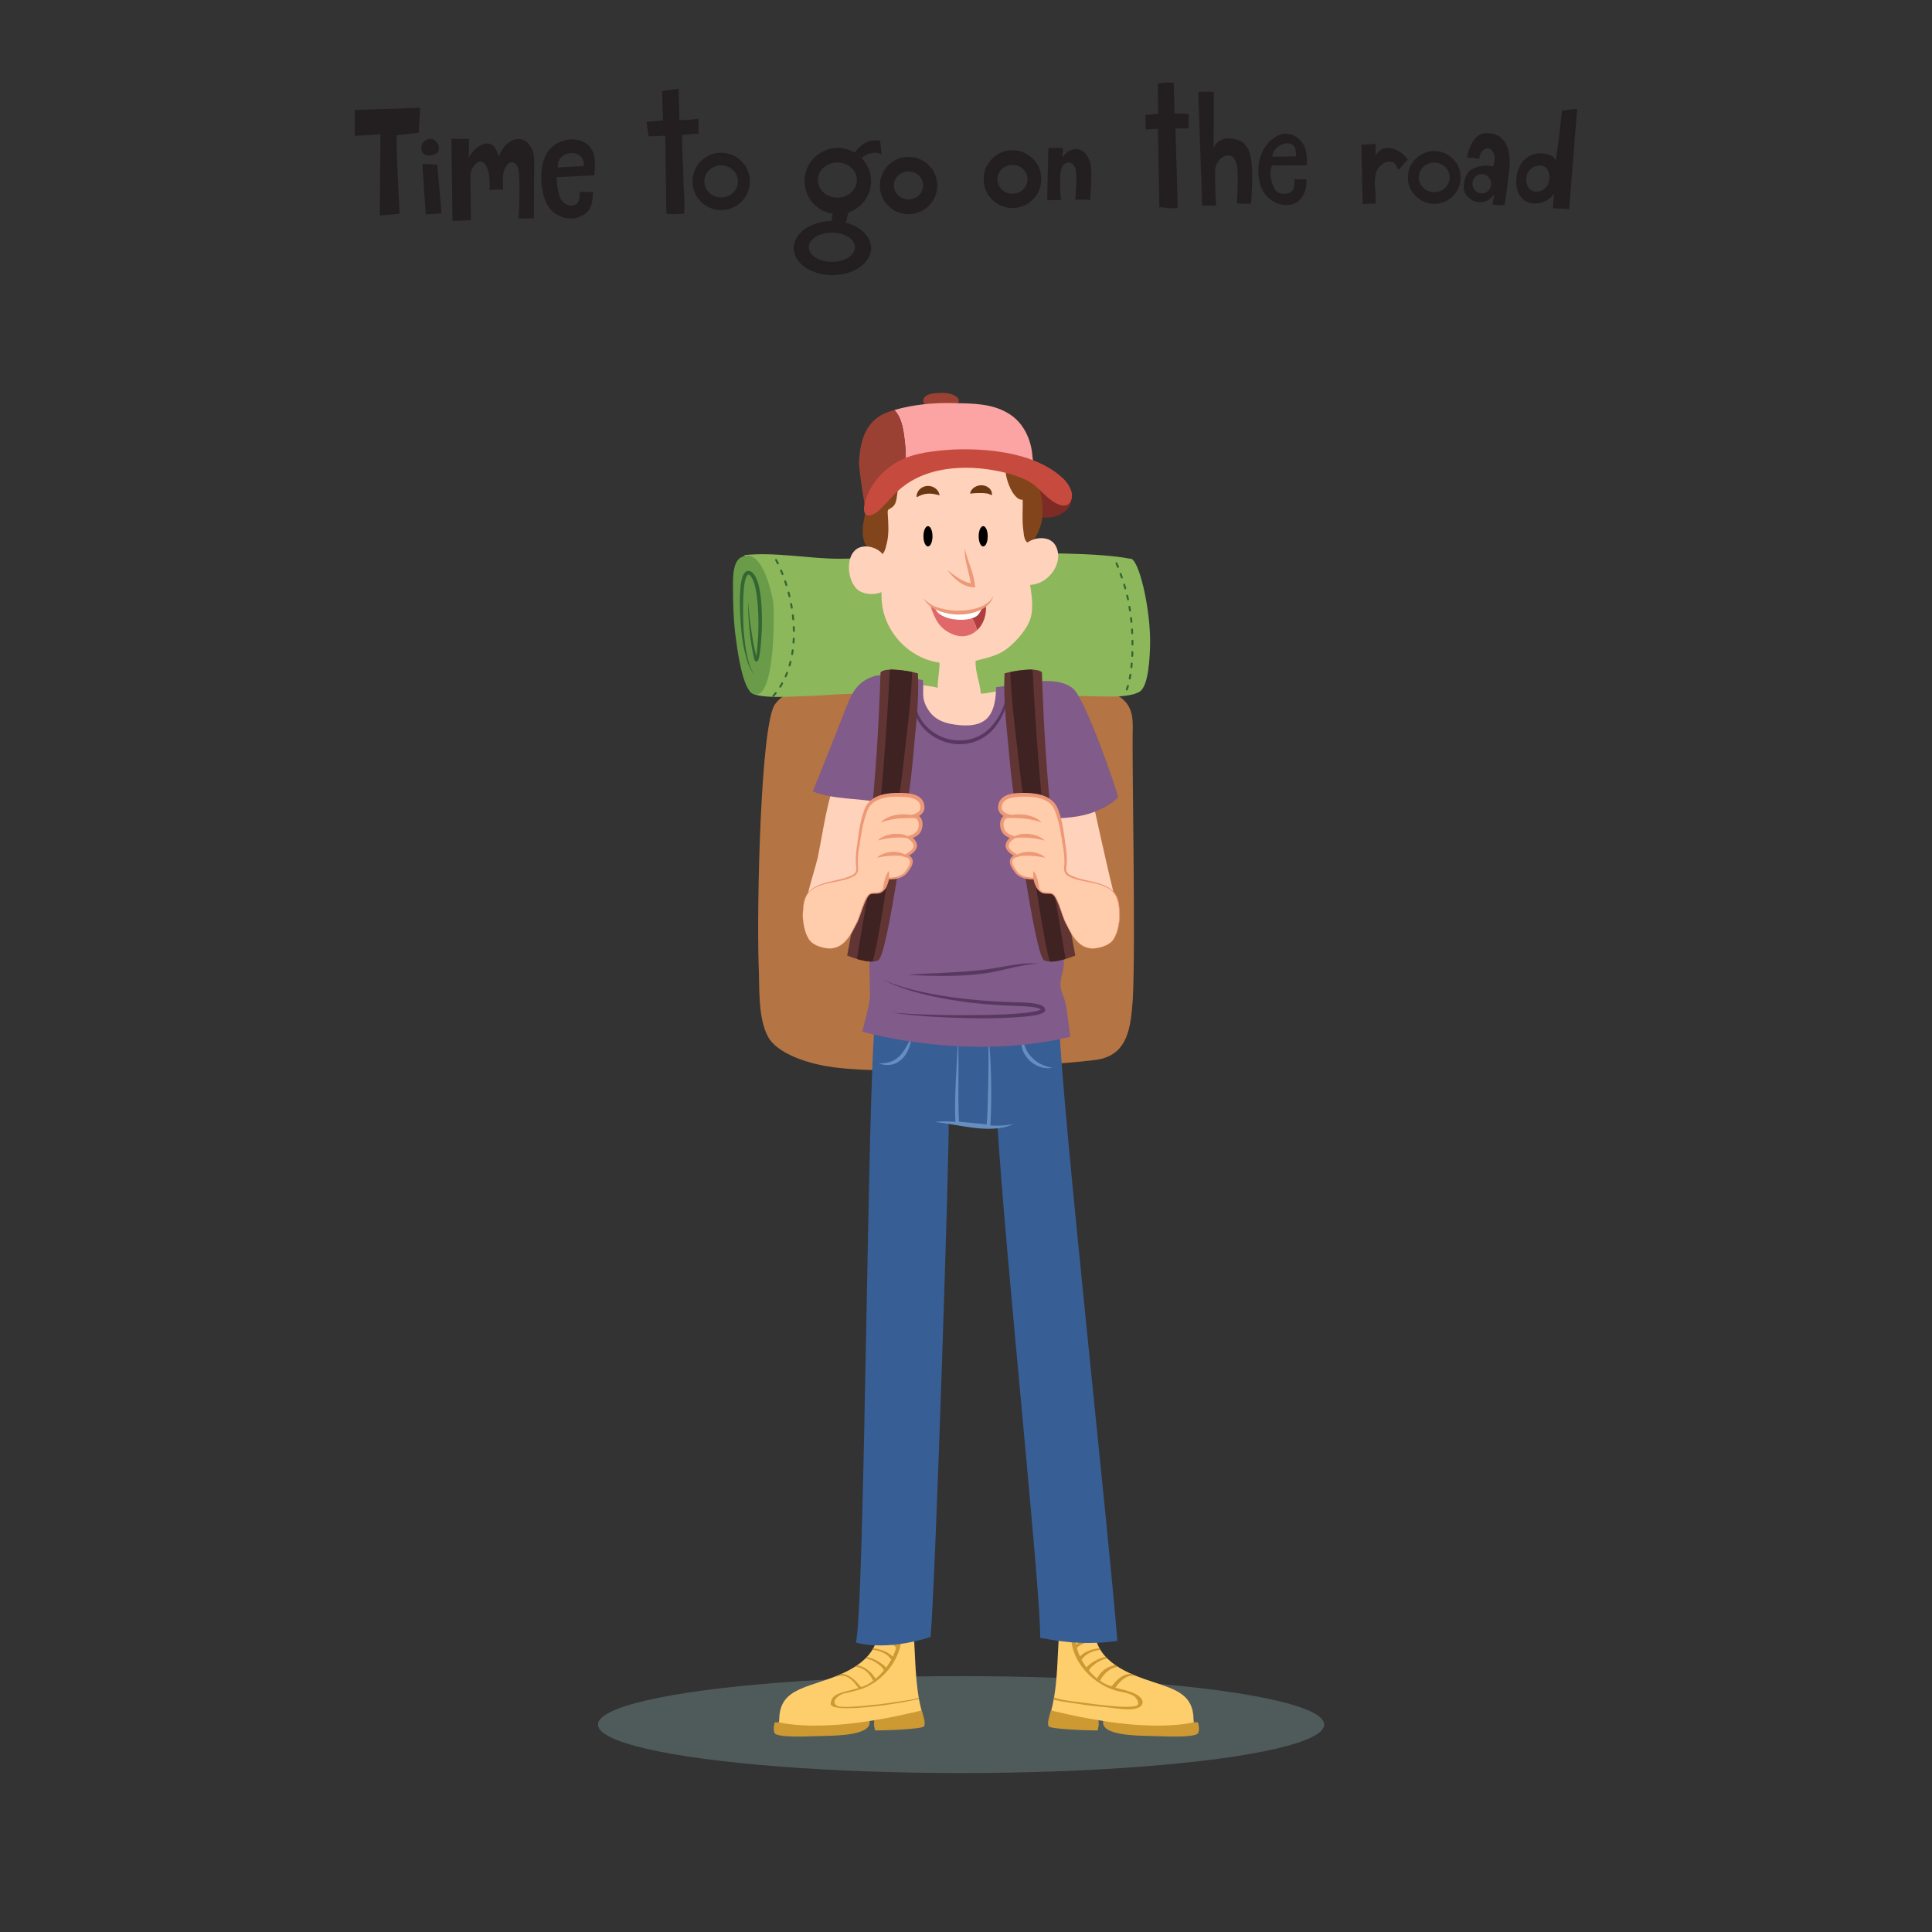 <?xml version="1.0" encoding="UTF-8"?>
<svg xmlns="http://www.w3.org/2000/svg" xmlns:xlink="http://www.w3.org/1999/xlink" viewBox="0 0 500 500">
  <rect x="0" y="0" width="500" height="500" fill="#333333" stroke="none"/>
  <defs>
    <style>
      .cls-1 {
        fill: #7f2b25;
      }

      .cls-1, .cls-2, .cls-3, .cls-4, .cls-5, .cls-6, .cls-7, .cls-8, .cls-9, .cls-10, .cls-11, .cls-12, .cls-13, .cls-14, .cls-15, .cls-16, .cls-17, .cls-18, .cls-19, .cls-20, .cls-21, .cls-22, .cls-23, .cls-24, .cls-25, .cls-26, .cls-27, .cls-28 {
        stroke-width: 0px;
      }

      .cls-2 {
        fill: #815b89;
      }

      .cls-3 {
        fill: #ffcdab;
      }

      .cls-4 {
        fill: #658ec1;
      }

      .cls-5 {
        fill: #6d8584;
        opacity: .5;
      }

      .cls-6 {
        fill: #6b3612;
      }

      .cls-7 {
        fill: #3f2222;
      }

      .cls-8 {
        fill: #8cb75a;
      }

      .cls-9 {
        fill: #385e96;
      }

      .cls-10 {
        fill: #ffce6c;
      }

      .cls-11 {
        fill: #e06868;
      }

      .cls-29 {
        clip-path: url(#clippath-2);
      }

      .cls-13 {
        fill: #9b4134;
      }

      .cls-14 {
        fill: #ed9877;
      }

      .cls-15 {
        fill: #b57443;
      }

      .cls-16 {
        fill: none;
      }

      .cls-30 {
        clip-path: url(#clippath-1);
      }

      .cls-31 {
        clip-path: url(#clippath-4);
      }

      .cls-17 {
        fill: #fff;
      }

      .cls-18 {
        fill: #c93;
      }

      .cls-19 {
        fill: #ffd2bb;
      }

      .cls-20 {
        fill: #231f20;
      }

      .cls-21 {
        fill: #363;
      }

      .cls-32 {
        clip-path: url(#clippath);
      }

      .cls-33 {
        clip-path: url(#clippath-3);
      }

      .cls-22 {
        fill: #699b49;
      }

      .cls-23 {
        fill: #fca4a4;
      }

      .cls-34 {
        clip-path: url(#clippath-5);
      }

      .cls-24 {
        fill: #c64b3e;
      }

      .cls-25 {
        fill: #583860;
      }

      .cls-26 {
        fill: #82441a;
      }

      .cls-27 {
        fill: #603534;
      }

      .cls-28 {
        fill: #af3f3f;
      }
    </style>
    <clipPath id="clippath">
      <path class="cls-16" d="M201.66,445.17c0-6.5,4.33-7.83,10.33-9.83,6.67-2.17,14.5-5.17,15.33-13,2.67,0,6.5-.33,9-1.33.67,7.17.33,14.67,2.17,21.67-6.17,1.5-13,2.83-19.5,3.5-5.17.5-12.42.71-17.42-.46l.09-.54Z"/>
    </clipPath>
    <clipPath id="clippath-1">
      <path class="cls-16" d="M308.89,445.17c0-6.5-4.33-7.83-10.33-9.83-6.67-2.17-14.5-5.17-15.33-13-2.67,0-6.5-.33-9-1.33-.67,7.17-.33,14.67-2.17,21.67,6.17,1.5,13,2.83,19.5,3.5,5.17.5,12.42.71,17.42-.46l-.09-.54Z"/>
    </clipPath>
    <clipPath id="clippath-2">
      <path class="cls-16" d="M223.16,267c.5-2.33,2.05-7.28,2-9.67-.12-6.03-.33-8.17.17-13,.67-7.83.83-15.67,1.33-23.33.17-4.5.67-9,1.17-13.33-5.83-1.17-11.83-.67-17.5-2.83,0,0,6-14.83,8.67-21.83,1.5-3.83,3-6.67,7.17-8,3-1,11.67.83,12.67,1,.33,3.17-.5,4.5,1.17,7.33,1.83,3.17,4.83,4,8.33,4.33,7.5.67,9.3-3.17,9.46-9.84,5.5-.5,15.2-3.5,19.87.34,3.17,2.5,11.51,26.53,11.68,28.19,0,0-1.68,1.81-4.35,2.97-4,2-8,2.33-12.5,2.5-.33,8.33.17,16.5.67,24.67.17,4,1.17,7.5,2,11.33.5,2.17-.33,3.83-.67,6-.33,2.17.67,3.5,1.17,5.5.67,2.83.83,6,1.33,9-27.15,6.5-53.83-1.33-53.83-1.33Z"/>
    </clipPath>
    <clipPath id="clippath-3">
      <path class="cls-16" d="M219.24,247.29s2.44-13.13,3.56-18.24c4.19-19.16,5.08-55.04,5.08-55.04,1.32-1.51,8-.23,9.67.26.39,7.5-.72,15.17-1.33,22.51-.61,7.67-6.44,50.73-8.94,51.75-2.32,1.18-8.04-1.24-8.04-1.24Z"/>
    </clipPath>
    <clipPath id="clippath-4">
      <path class="cls-16" d="M278.29,247.29s-2.44-13.13-3.56-18.24c-4.19-19.16-5.08-55.04-5.08-55.04-1.32-1.51-8-.23-9.67.26-.39,7.5.72,15.17,1.33,22.51.61,7.67,6.44,50.73,8.94,51.75,2.32,1.18,8.04-1.24,8.04-1.24Z"/>
    </clipPath>
    <clipPath id="clippath-5">
      <path class="cls-16" d="M192.7,143.89c8-.83,16.46.94,24.62.94,10.67,0,58.83-3.17,75.17,0,2.21-.46,5.42,13.17,5.17,22.33-.08,2.69-.33,10.33-2.67,11.83-3,1.83-10.5,1.17-14,1.17-18.83,0-38,.67-56.83-.5-5.17-.33-10.33.33-15.5.5-2.5,0-13.6.98-14.6-1.35l-1.36-34.92Z"/>
    </clipPath>
  </defs>
  <g id="BACKGROUND">
    <ellipse class="cls-5" cx="248.73" cy="446.32" rx="93.97" ry="12.54"/>
  </g>
  <g id="OBJECTS">
    <g>
      <g>
        <path class="cls-20" d="M98.47,34.72l-6.64.44v-6.71l16.84-.56c.09,2.15-.28,4.3-.28,6.46l-5.71.66c-.19,3.84.75,20.3.75,20.3l-5.15.47.19-21.05Z"/>
        <polygon class="cls-20" points="109.32 42.4 113.16 42.58 114.28 55.21 110.17 55.49 109.32 42.4"/>
        <path class="cls-20" d="M109.23,37.25c-.56,1.68.19,3.27,2.25,2.99,4.49-.56.84-6.64-1.96-3.37l-.28.37Z"/>
        <path class="cls-20" d="M117.09,57.18l4.77-.19-.09-11.69c.1-2.3,2.71-5.33,4.21-2.06.84,1.68.75,4.02.75,5.89,1.12.09,2.34-.19,3.46,0,0-1.78-.28-3.84.47-5.52,1.4-2.9,3.46-1.5,3.65,1.03.28,4.12.09,7.79-.1,11.91l3.94-.02h0c0-4.3.09-8.61.09-12.91,0-2.15.19-4.21-1.12-5.99-1.5-2.15-3.93-2.06-5.8-.47-1.22.94-1.59,2.15-2.34,3.37-1.12-5.61-5.71-3.37-7.67.28l.09-4.86h-4.58l.28,21.24Z"/>
        <path class="cls-20" d="M153.76,45.39c.37-2.71.56-6.27-1.87-8.14-3.74-2.62-9.08-.65-10.76,3.18-1.59,3.46-1.31,8.7.28,12.16,1.78,3.74,6.92,5.33,10.29,2.53,1.59-1.31,1.68-3.46,1.78-5.43-1.22-.09-2.25,0-3.46,0,0,1.22.09,2.62-1.12,3.27-1.22.56-2.62,0-3.37-.84-1.31-1.5-1.5-6.27-1.5-6.27l9.73-.47ZM151.05,42.96l-6.64.37c-.56-4.68,7.2-5.15,6.64-.37Z"/>
      </g>
      <g>
        <path class="cls-20" d="M172.18,35.13l-4.39.15c0-1.22-.37-2.43-.47-3.74l4.28-.37-.26-7.58,4.3-.65.19,8.14c1.5,0,3.37-.09,4.86-.37.19,1.31.09,2.62.09,3.93h0c-1.31-.09-2.81.28-4.21.28-.19,3.65.28,7.2.28,10.85,0,3.09.47,6.46.19,9.54-1.5,0-3.27.28-4.58,0l-.29-20.17Z"/>
        <path class="cls-20" d="M186.64,39.53c-4.1,0-7.43,3.32-7.43,7.42s3.32,7.42,7.43,7.42,7.43-3.32,7.43-7.42-3.32-7.42-7.43-7.42ZM186.63,51.1c-2.4,0-4.35-1.86-4.35-4.16s1.95-4.16,4.35-4.16,4.35,1.86,4.35,4.16-1.95,4.16-4.35,4.16Z"/>
      </g>
      <g>
        <path class="cls-20" d="M235.14,40.59c-4.1,0-7.43,3.32-7.43,7.42s3.32,7.42,7.43,7.42,7.43-3.32,7.43-7.42-3.33-7.42-7.43-7.42ZM235.13,51.61c-2.09,0-3.79-1.62-3.79-3.62s1.69-3.62,3.79-3.62,3.78,1.62,3.78,3.62-1.7,3.62-3.78,3.62Z"/>
        <path class="cls-20" d="M228.14,39.96c-.09-1.22-.28-2.43-.37-3.55-1.78-.28-3.18,0-4.58,1.03-.48.3-1.44,1.31-2,2.03-1.28-.75-2.77-1.19-4.36-1.19-4.75,0-8.61,3.84-8.61,8.58,0,4.28,3.15,7.82,7.27,8.46-.14.6-.21,1.24-.23,1.87-5.45.06-9.85,3.17-9.85,7.01s4.48,7.02,10.01,7.02,10.01-3.14,10.01-7.02c0-3.01-2.72-5.58-6.52-6.57.23-.79.43-1.84.64-2.64,3.41-1.14,5.88-4.34,5.88-8.13,0-2.29-.91-4.37-2.38-5.91,1.17-1.34,3.6-1.88,5.1-.98ZM221.27,63.99c0,2.09-2.68,3.78-5.98,3.78s-5.98-1.69-5.98-3.78,2.68-3.78,5.98-3.78,5.98,1.69,5.98,3.78ZM216.71,51.14c-2.79,0-5.05-2.03-5.05-4.54s2.26-4.54,5.05-4.54,5.05,2.03,5.05,4.54-2.26,4.54-5.05,4.54Z"/>
      </g>
      <g>
        <path class="cls-20" d="M262.03,38.88c-4.1,0-7.43,3.32-7.43,7.42s3.32,7.42,7.43,7.42,7.43-3.32,7.43-7.42-3.33-7.42-7.43-7.42ZM262.02,50.45c-2.4,0-4.35-1.86-4.35-4.16s1.95-4.16,4.35-4.16,4.35,1.86,4.35,4.16-1.95,4.16-4.35,4.16Z"/>
        <path class="cls-20" d="M262.03,38.99c-4.1,0-7.43,3.32-7.43,7.42s3.32,7.42,7.43,7.42,7.43-3.32,7.43-7.42-3.33-7.42-7.43-7.42ZM262.02,50.13c-2.15,0-3.9-1.67-3.9-3.73s1.74-3.73,3.9-3.73,3.9,1.67,3.9,3.73-1.75,3.73-3.9,3.73Z"/>
        <path class="cls-20" d="M271.02,51.75c1.18.12,2.42.06,3.59,0-.19-1.55-.31-3.1-.25-4.65,0-1.18-.06-3.47.87-4.4,1.24-1.36,2.85-.37,3.16,1.11.31,1.67.12,3.59.06,5.27-.06.87-.06,1.73-.19,2.6,1.24.06,2.66-.19,3.84.12h0c.19-2.73.5-5.64.25-8.42-.25-2.85-2.35-6.01-5.64-4.34-.68.37-1.36.99-1.67,1.67-.19-.74.12-1.55.06-2.35-1.18-.19-2.79-.06-3.78-.06l-.31,13.44Z"/>
      </g>
      <g>
        <path class="cls-20" d="M299.67,33.35c-.99,0-2.17.06-3.16.19l-.06-3.78,3.28-.31s-.12-5.27-.06-7.81c1.18-.19,2.91-.43,4.09-.12.06,2.6.19,7.81.19,7.81,1.18.06,2.48,0,3.72.19l-.06,3.72h-3.42s.57,17.16.57,20.57c-1.42.31-3.28-.19-4.77-.19-.12-.12,0-.12.06-.25l-.37-20.01Z"/>
        <path class="cls-20" d="M311.13,53.18l3.59.06s-.4-6.22-.19-9.48c.09-1.45,1.3-3.16,2.85-3.47,1.98-.5,2.66,1.67,2.85,3.22.31,3.04-.12,9.17-.12,9.17l3.65.06h0s.48-5.95.29-8.8c-.19-2.54-.42-6.2-3.08-7.44-2.85-1.3-5.76-.78-6.88,1.76l.06-14.45c-1.3-.12-2.66,0-4.03-.06l.99,29.43Z"/>
        <path class="cls-20" d="M335.04,46.42c-.06,1.3.06,2.73-1.24,3.47-.93.5-2.57.35-3.34-.31-1.24-1.05-2.25-4.8-1.24-6.75l8.95-.06s.42-3.65-1.07-5.75c-1.12-1.67-3.07-2.71-5.17-2.34-1.67.31-3.29,1.68-4.24,2.96-1.95,2.62-2.56,6.31-1.57,9.96.87,3.41,4.09,5.82,7.62,5.39,3.16-.37,4.58-3.59,4.34-6.57,0,0-2.04-.06-3.03,0ZM332.13,37.25c1.05-.31,2.17-.25,2.91.74.37.5.37,2.48.37,2.48l-6.12.06c-.06-1.42,1.42-2.85,2.84-3.28Z"/>
      </g>
      <g>
        <path class="cls-20" d="M371.19,39.09c-3.77,0-6.83,3.06-6.83,6.83s3.06,6.83,6.83,6.83,6.83-3.06,6.83-6.83-3.06-6.83-6.83-6.83ZM371.18,49.73c-2.21,0-4-1.71-4-3.83s1.79-3.83,4-3.83,4,1.71,4,3.83-1.79,3.83-4,3.83Z"/>
        <path class="cls-20" d="M352.66,52.87c1.03-.19,2.34-.19,3.37-.19.19-2.53-.65-5.52.09-7.95.84-2.81,4.77-4.49,5.71-.75.94-.75,1.59-1.87,2.53-2.62-1.59-2.53-6.27-4.86-8.33-1.12v-2.99c-1.12,0-2.9.19-3.74.19l.37,15.44Z"/>
        <path class="cls-20" d="M384.57,34.44c-3.18.09-4.49,4.02-4.87,6.27l.09.09c1.03,0,2.15.09,3.09.37-.19-1.78,1.96-3.93,3.37-2.06.94,1.22.47,2.58.19,3.98-1.68-.47-3.77-.25-5.46.69-1.59.84-2.18,3.04-2.18,4.72,0,1.78,1.64,3.5,3.62,3.8,2.81.44,4.3-2.06,4.3-2.06-.19.94-.28,1.87-.47,2.71.75,0,2.53.37,3.18,0,0,0,1.18-8.43,1.27-10.59.09-4.02-1.18-7.94-6.14-7.94ZM383.49,50.04c-1.33,0-2.42-1.11-2.42-2.49s1.08-2.49,2.42-2.49,2.42,1.11,2.42,2.49-1.08,2.49-2.42,2.49Z"/>
        <path class="cls-20" d="M404.24,28.61c-.44,4.37-.94,8.67-1.62,12.97-.62-1.68-2.99-2-4.62-1.87-2.37.25-4.05,1.68-4.93,3.81-1.37,3.49-.81,8.61,3.55,9.11,2.31.25,4.24-.75,5.61-2.49-.12,1.18-.37,2.56-.31,3.74,1.37.19,2.81.06,4.18.25l2.06-25.95c-1.31.06-2.62.31-3.93.44ZM400.56,47.76c-.62,1.31-2.12,2.12-3.56,1.75-1.62-.44-2.12-1.93-2-3.49.09-.89.63-1.96,1.35-2.49.69-.51,1.77-.78,2.7-.61,2.16.41,2.27,3.23,1.5,4.85Z"/>
      </g>
    </g>
    <g>
      <path class="cls-18" d="M226.24,445.17c-.08,1.33-.08,1.42.25,2.67,2.83,0,12.17-.33,12.67-1.08.5-.92-.42-3.25-.58-4.08-1.25-.08-3.83,1.17-4.75.67l-7.58,1.83Z"/>
      <path class="cls-18" d="M224.99,445.25c1,3.83-8.33,3.93-11.83,4.01-3.67.08-10.33.49-12.33-.43-1.08-.5-.33-3.08-.33-3.08l24.5-.5Z"/>
      <path class="cls-10" d="M201.66,445.17c0-6.5,4.33-7.83,10.33-9.83,6.67-2.17,14.5-5.17,15.33-13,2.67,0,6.5-.33,9-1.33.67,7.17.33,14.67,2.17,21.67-6.17,1.5-13,2.83-19.5,3.5-5.17.5-12.42.71-17.42-.46l.09-.54Z"/>
      <g class="cls-32">
        <g>
          <path class="cls-18" d="M238.77,438.96c-2.06,1-4.91,1.16-7.16,1.54-2.7.46-5.47.74-8.2.99-2.04.19-4.16.34-6.2.21-1.16-.34-1.52-.98-1.07-1.92.8-.94,1.8-1.49,2.99-1.66,1.09-.26,2.18-.53,3.25-.84,6.54-1.9,12.06-9.24,10.77-16.17-.05-.29-1.04-.12-.99.16,1.02,5.46-2.3,10.89-6.59,14-2.49,1.8-5.5,1.96-8.3,2.96-1.36.49-2.14,1.18-2.29,2.63-.32,3.13,22.09-.54,24.34-1.63.58-.28-.27-.4-.55-.26h0Z"/>
          <path class="cls-18" d="M216.68,433.89c2.34-.91,4.2,1.11,5.39,2.88.11.16,1.01.44.91.16-.05-.09-.07-.19-.06-.3-.01-.27-.96-.53-.95-.22,0,.1.01.2.06.3.3.05.61.1.91.16-1.51-2.23-4.15-4.56-7.02-3.45-.36.14.5.57.75.47h0Z"/>
          <path class="cls-18" d="M220.09,431.07c1.35.23,2.54.38,3.72,1.19.93.64,1.59,1.59,2.11,2.58.11.21,1.04.45.96.13-.01-.11-.05-.21-.12-.3-.15-.27-1.07-.34-.96-.13.07.09.11.19.12.3.32.04.64.09.96.13-.64-1.23-1.47-2.23-2.62-3.02-1.36-.93-2.76-1.05-4.33-1.33-.67-.12-.25.37.16.44h0Z"/>
          <path class="cls-18" d="M223.04,429.09c1.68,0,3.2.78,4.49,1.78.38.29.97.81,1.12,1.28.28-.03.57-.07.85-.1-.02-.01-.04-.02-.06-.03-.22-.13-1.19-.06-.73.2.02.01.04.02.06.03.12.07.96.22.85-.1-.31-.93-1.61-1.71-2.36-2.18-1.31-.83-2.9-1.28-4.45-1.28-.68,0-.21.41.22.41h0Z"/>
          <path class="cls-18" d="M224.6,426.88c2.17.03,4.56.59,5.91,2.43.18.25,1.11.18.97-.02-1.6-2.19-4.54-2.79-7.11-2.82-.68,0-.19.4.23.41h0Z"/>
          <path class="cls-18" d="M224.96,424.64c1.91-.21,5.52.1,6.96,1.71.18.2,1.12.31.89.04-1.82-2.05-5.92-2.51-8.45-2.23-.52.06.35.5.6.47h0Z"/>
        </g>
      </g>
      <path class="cls-18" d="M284.3,445.17c.08,1.33.08,1.42-.25,2.67-2.83,0-12.17-.33-12.67-1.08-.5-.92.42-3.25.58-4.08,1.25-.08,3.83,1.17,4.75.67l7.58,1.83Z"/>
      <path class="cls-18" d="M285.55,445.25c-1,3.83,8.33,3.93,11.83,4.01,3.67.08,10.33.49,12.33-.43,1.08-.5.33-3.08.33-3.08l-24.5-.5Z"/>
      <path class="cls-10" d="M308.89,445.17c0-6.5-4.33-7.83-10.33-9.83-6.67-2.17-14.5-5.17-15.33-13-2.67,0-6.5-.33-9-1.33-.67,7.17-.33,14.67-2.17,21.67,6.17,1.5,13,2.83,19.5,3.5,5.17.5,12.42.71,17.42-.46l-.09-.54Z"/>
      <g class="cls-30">
        <g>
          <path class="cls-18" d="M271.09,439.26c2.25,1.09,5.05,1.22,7.49,1.63,2.78.47,5.63.76,8.44,1.02,1.61.15,7.37,1.28,8.49-.71.82-1.46-1.15-2.6-2.1-3.02-2.51-1.1-5.26-1.21-7.72-2.57-4.78-2.66-8.33-8.98-7.31-14.45.06-.32-.92-.22-.97.05-1.39,7.45,4.61,14.35,11.4,16.32,2.04.59,5.49.64,5.77,3.32.15,1.45-6.5.69-7.12.64-2.47-.19-4.92-.56-7.38-.87-2.46-.32-5.93-.6-8.17-1.69-.24-.12-1.15.17-.82.33h0Z"/>
          <path class="cls-18" d="M294.31,433.47c-2.85-1.1-5.21.93-6.75,3.19.31.11.63.22.94.33.05-.09.07-.19.06-.3.02-.33-.93-.55-.94-.33,0,.11-.01.21-.06.3-.1.28.78.57.94.33,1.18-1.74,3.32-4.05,5.67-3.14.55.21.68-.16.13-.38h0Z"/>
          <path class="cls-18" d="M290.23,430.63c-1.49.26-2.7.4-4.02,1.21-1.14.7-1.93,1.79-2.54,2.95.32.08.65.16.97.25.01-.11.05-.21.12-.3.11-.2-.81-.53-.97-.25-.07.09-.11.19-.12.3-.07.28.84.5.97.25.55-1.06,1.24-1.93,2.18-2.65,1.23-.95,2.56-1.05,4.03-1.31.52-.09-.37-.49-.62-.45h0Z"/>
          <path class="cls-18" d="M287.51,428.67c-1.53,0-2.96.48-4.28,1.24-.76.44-2.02,1.27-2.32,2.17-.09.28.79.28.92.2.02-.01.04-.02.06-.03.32-.19-.61-.43-.84-.3-.02.01-.04.02-.06.03.31.07.61.13.92.2.15-.46.78-.98,1.14-1.28,1.27-1.08,3.01-1.83,4.68-1.83.68,0,.21-.41-.22-.41h0Z"/>
          <path class="cls-18" d="M285.95,426.47c-2.48.04-5.32.62-6.87,2.73-.17.23.78.43.95.2,1.4-1.92,3.89-2.49,6.15-2.52.68,0,.2-.41-.23-.41h0Z"/>
          <path class="cls-18" d="M285.69,424.17c-2.34-.26-6.26.12-7.96,2.02-.2.23.71.58.9.37,1.57-1.77,5.32-2.16,7.45-1.92.64.07-.1-.44-.39-.47h0Z"/>
        </g>
      </g>
      <path class="cls-15" d="M209.07,178.5c-3.45-.25-6.37,1-8.49,3.75-3.71,5-4.77,51.75-4.24,67.75.27,5.25-.27,13.25,2.39,18.25,2.39,4.5,10.61,7,15.65,7.75,16.18,2.75,63.4-.75,69.5-1.75,8.22-1.25,8.75-8.75,9.28-15.5.8-14.75-.26-61.75,0-70.5,0-3.5-.23-8.38-9.02-10-18.13-3.34-75.07.25-75.07.25Z"/>
      <path class="cls-9" d="M240.83,423.67c1.33-15,4.98-129.35,4.67-133,4,0,8.67.33,12.67,1,2,33,11.35,121.53,11.02,132.2,7,1.33,12.65,1.8,19.98.8-2.33-29.33-14-135-15-158.67-15.67-1-32,.33-47.67-1.67-2,14.33-2.67,151.74-5,160.74,0,0,7.25,2.44,19.33-1.41Z"/>
      <path class="cls-4" d="M241.86,290.37c3.46-.44,6.93.14,10.3.52,3.39.41,6.76.7,10.15.03-1.58.71-3.32,1.08-5.07,1.17-1.75.11-3.49-.02-5.21-.21-3.44-.42-6.75-1.17-10.19-1.52Z"/>
      <path class="cls-4" d="M247.94,268.8c.09,1.83.1,3.65.12,5.48.02,1.83-.02,3.65-.02,5.48,0,3.65-.04,7.29.15,10.92l-.41-.44c2.67.32,5.37.46,8.07.83l-.54.43c.19-1.96.25-3.98.32-5.98l.15-6.02c.04-2.01.04-4.01.05-6.02-.01-2,.01-4.02-.26-6.01.47,1.96.54,3.99.7,5.99.13,2.01.17,4.02.22,6.03.05,2.01.06,4.02.02,6.04-.04,2.02-.07,4.02-.24,6.06-.02.26-.25.45-.51.43h-.01s-.02,0-.02,0c-2.67-.3-5.37-.51-8.07-.87-.23-.03-.4-.22-.41-.44-.15-3.67-.07-7.33.12-10.98l.56-10.94Z"/>
      <path class="cls-4" d="M227.49,275.22c1.03-.03,2.02-.12,2.92-.42.9-.3,1.69-.8,2.35-1.46,1.35-1.33,2.19-3.15,3.13-4.97-.08,1.03-.32,2.04-.71,3.01-.39.97-.95,1.9-1.72,2.67-.78.76-1.79,1.32-2.86,1.5-1.07.19-2.15.05-3.11-.33Z"/>
      <path class="cls-4" d="M272.38,276.32c-1.11.26-2.33.13-3.43-.28-1.11-.41-2.11-1.11-2.91-1.99-.79-.89-1.37-1.98-1.6-3.16-.24-1.17-.1-2.4.41-3.42-.11,1.13,0,2.22.34,3.22.34,1,.88,1.91,1.59,2.69,1.4,1.57,3.34,2.64,5.59,2.94Z"/>
      <path class="cls-8" d="M192.7,143.65c8-.84,16.45.95,24.62.95,10.66,0,58.82-3.19,75.15,0,2.21-.46,5.42,13.26,5.17,22.48-.08,2.7-.33,10.4-2.67,11.91-3,1.85-10.5,1.17-14,1.17-18.83,0-37.99.67-56.82-.5-5.17-.34-10.33.34-15.5.5-2.5,0-13.6.99-14.6-1.36l-1.36-35.15Z"/>
      <path class="cls-22" d="M195.08,179.62c5.58,1.89,5.38-21.5,5-23.88-.5-3-3.12-14.62-8.5-11.38-2.12,1.38-1.88,6-1.88,8.12,0,3.62.12,7.25.5,10.88.38,2.88,1.75,15.5,4.88,16.25h0Z"/>
      <path class="cls-1" d="M267.04,133c2.91,1.94,8.73.88,9.97-2.56,1.59-4.41-3.53-7.76-6.79-9.44-2.65-1.32-6.97-2.38-9.88-1.5-1.68.53-3.35,1.68-3.44,3.53-.09,1.59,1.15,3.88,2.47,4.76l7.67,5.2Z"/>
      <path class="cls-19" d="M237.49,177c1.67.5,3.5.5,5.17,1h0c0-2.17.5-4.33.5-6.5-8.17-1.17-14.67-8.33-15-16.5-.17-3.67.17-7.33,0-10.83-.17-4.5-1-9-.67-13.5,1-12,12.83-17.83,23.5-17.17,9.5.5,14.83,5.17,15.17,14.83.17,7.17-.67,14.33.17,21.33.5,3.5,1.33,7.17.33,10.5-1,3-4.5,7-7.5,8.67-1.83,1-4.5,1.67-6.67,2.17-.17,2.83,1.17,5.67,1.33,8.5,3.5,0,7.33-2.5,7,2.67-.33,4.5-6,9-10,10.33-4.83,1.67-11.67,1.83-14.67-3-2.5-4-1-7.33.17-11.33l1.17-1.17Z"/>
      <g>
        <path class="cls-19" d="M245.16,147.5c1.83,1.83,4,3.83,6.67,4-.33-3-1.83-6.33-2.17-9.5"/>
        <path class="cls-14" d="M245.16,147.5c1.06.81,2.1,1.64,3.2,2.31,1.1.66,2.28,1.14,3.5,1.21l-.52.54c-.2-1.55-.63-3.11-1.01-4.69-.18-.79-.36-1.59-.49-2.41-.11-.82-.21-1.64-.18-2.46.21.79.42,1.57.69,2.34l.78,2.3c.5,1.54,1.01,3.12,1.19,4.81l.06.58-.58-.04c-1.45-.09-2.77-.75-3.85-1.58-1.09-.83-1.98-1.85-2.79-2.91Z"/>
      </g>
      <path class="cls-17" d="M246.59,160.24c1.72.31,4.94.31,6.35-.93.55-.5,1.14-1.53,1.38-2.53-3.39,1.35-8.71,1.29-12.34.5.45,1.81,3.02,2.71,4.62,2.96Z"/>
      <g>
        <path class="cls-11" d="M251.5,160.04c-1.57.48-3.65.42-4.92.2-1.6-.25-4.16-1.15-4.62-2.96-.39-.08-.76-.18-1.1-.28,1.11,3.14,2.1,5.56,5.47,7.05,2.57,1.14,4.9.58,6.52-.94-.26-.91-.5-1.82-1.03-2.66-.1-.15-.22-.28-.33-.42Z"/>
        <path class="cls-28" d="M255.14,156.4c-.26.14-.54.26-.82.37-.24,1.01-.82,2.03-1.38,2.53-.37.32-.87.56-1.43.73.11.14.23.27.33.42.53.84.78,1.75,1.03,2.66,1.64-1.53,2.56-4.02,2.27-6.71Z"/>
      </g>
      <g>
        <path class="cls-19" d="M238.99,154.75c1.5,2.33,3.83,3.08,6.5,3.58,3.08.58,7.92.08,10.25-2.17.58-.5,1.08-1.08,1.25-1.92"/>
        <path class="cls-14" d="M238.99,154.75c1.1,1.38,2.62,2.19,4.23,2.63,1.64.42,3.32.72,4.99.67,1.68-.01,3.37-.24,4.95-.77.79-.27,1.55-.62,2.22-1.12.71-.5,1.33-1.06,1.61-1.91-.04.9-.69,1.68-1.29,2.28-.64.64-1.43,1.12-2.25,1.48-1.65.72-3.45,1.01-5.23,1.04-.89,0-1.79-.06-2.67-.23-.86-.18-1.73-.39-2.56-.7-.84-.31-1.65-.73-2.35-1.3-.69-.57-1.26-1.29-1.64-2.07Z"/>
      </g>
      <path class="cls-26" d="M227.91,143.67c1.08-.25,1.42-2.42,1.67-3.42.5-2.25.33-4.83.17-7.17-.08-1.5.08-1,1.17-1.83,1-.75,1.08-2,1.25-3.17.08-.83.92-5.67.17-6.33l-.17-.17c-2,2.08-4.67,3.5-6.17,6.08-1.08,1.92-1.92,4.25-2.33,6.42-.83,3.83-.75,7.58,3.17,9.5l1.08.08Z"/>
      <path class="cls-26" d="M265.83,140.33c-.92-.58-.92-2.83-1.08-3.83-.25-2.42,0-4.83-.08-7.17-3.08.33-5.92-9.08-3.67-10.17,1.75-.83,4.17,1.17,5.25,2.17,1.5,1.58,2.25,3.5,2.83,5.58.75,2.58.92,5.08.58,7.75-.25,1.42-1.92,6.58-3.83,5.83v-.17Z"/>
      <path class="cls-19" d="M228.83,144c-1.17-2.08-4.17-3.08-6.33-2.33-4.25,1.58-3.33,10.08.5,11.58,2,.83,4.75.67,6.33-.83l-.5-8.42Z"/>
      <path class="cls-19" d="M264.66,141.83c1.42-2.83,6.83-3.67,8.5-.67,2.25,4.08-1.25,9.08-5.17,10-1.33.33-2.67.42-3.67-.67l.33-8.67Z"/>
      <path class="cls-6" d="M237.24,128.67c-.09-.72.2-1.42.7-1.97.51-.54,1.26-.89,2.03-.94,1.56-.11,3.03.98,3.18,2.41-.7-.16-1.24-.3-1.73-.36-.49-.07-.91-.08-1.32-.05-.82.05-1.6.26-2.87.91Z"/>
      <path class="cls-6" d="M251.08,127.75c.06-.7.53-1.25,1.07-1.62.55-.37,1.21-.56,1.89-.54.67,0,1.38.23,1.93.71.54.47.87,1.21.69,1.88-.6-.34-1.04-.45-1.45-.5-.41-.06-.79-.07-1.2-.08-.41,0-.84,0-1.3.01-.47.02-.96.04-1.63.15Z"/>
      <path class="cls-12" d="M241.33,138.79c0,1.45-.52,2.63-1.17,2.63s-1.17-1.18-1.17-2.63.52-2.63,1.17-2.63,1.17,1.18,1.17,2.63Z"/>
      <path class="cls-12" d="M255.62,138.79c0,1.45-.52,2.63-1.17,2.63s-1.17-1.18-1.17-2.63.52-2.63,1.17-2.63,1.17,1.18,1.17,2.63Z"/>
      <path class="cls-13" d="M241.26,104.52c-1.6,1.5-3.65-1.09-1.17-2.32,1.17-.55,4.52-.68,5.83-.27,2.63.68,3.35,2.86,0,2.86l-4.67-.27Z"/>
      <path class="cls-19" d="M215.33,204.5c-1.67,5.5-2.5,11.5-3.67,17.33-1.33,5.67-5,14.33-2.5,20,1.5,3.5,6.83,4.83,9.5,1.67,2.33-2.67,2.5-7.67,3-11,1-8.67,2.67-17.17,4.5-25.67.17-1.33.67-2.5.83-3.83l-11.67,1.5Z"/>
      <path class="cls-19" d="M282.66,206.67s3.5,16.17,5.33,23.5c.67,2.83,2.67,8,0,9.83-2.67,2-7,1-9-1.67-2.5-3.67-7.5-27.33-8-32.67l11.67,1Z"/>
      <path class="cls-2" d="M223.16,267c.5-2.33,2.05-7.28,2-9.67-.12-6.03-.33-8.17.17-13,.67-7.83.83-15.67,1.33-23.33.17-4.5.67-9,1.17-13.33-5.83-1.17-11.83-.67-17.5-2.83,0,0,6-14.83,8.67-21.83,1.5-3.83,3-6.67,7.17-8,3-1,11.67.83,12.67,1,.33,3.17-.5,4.5,1.17,7.33,1.83,3.17,4.83,4,8.33,4.33,7.5.67,9.3-3.17,9.46-9.84,5.5-.5,15.2-3.5,19.87.34,3.17,2.5,11.51,26.53,11.68,28.19,0,0-1.68,1.81-4.35,2.97-4,2-8,2.33-12.5,2.5-.33,8.33.17,16.5.67,24.67.17,4,1.17,7.5,2,11.33.5,2.17-.33,3.83-.67,6-.33,2.17.67,3.5,1.17,5.5.67,2.83.83,6,1.33,9-27.15,6.5-53.83-1.33-53.83-1.33Z"/>
      <g class="cls-29">
        <path class="cls-25" d="M236.45,173.25c-.11,2.09-.23,4.19-.05,6.26.15,2.06.57,4.12,1.52,5.92,1.86,3.6,5.78,6,9.79,6.17,2,.13,4.05-.27,5.83-1.21.89-.47,1.72-1.06,2.43-1.76.37-.34.69-.73,1.01-1.12.35-.42.64-.8.94-1.23,1.15-1.69,2-3.61,2.38-5.63.22-1.03.39-2.05.5-3.09.05-.52.09-1.04.08-1.56-.02-.51,0-1.07-.31-1.5.36.4.39.98.46,1.49.04.53.04,1.06.03,1.58-.03,1.05-.13,2.11-.28,3.15-.29,2.12-1.09,4.15-2.22,5.98-.28.45-.61.92-.91,1.31-.33.43-.68.85-1.07,1.23-.77.78-1.65,1.43-2.61,1.95-1.92,1.05-4.14,1.51-6.31,1.4-2.18-.13-4.31-.85-6.14-2.03-1.81-1.16-3.39-2.81-4.29-4.79-.92-1.97-1.27-4.13-1.32-6.24-.02-2.12.2-4.22.54-6.29Z"/>
      </g>
      <g>
        <path class="cls-27" d="M219.24,247.29s2.44-13.13,3.56-18.24c4.19-19.16,5.08-55.04,5.08-55.04,1.32-1.51,8-.23,9.67.26.39,7.5-.72,15.17-1.33,22.51-.61,7.67-6.44,50.73-8.94,51.75-2.32,1.18-8.04-1.24-8.04-1.24Z"/>
        <g class="cls-33">
          <path class="cls-7" d="M221.78,248.06s2.24-13.41,3.21-18.64c3.64-19.57,5.3-56.25,5.3-56.25.88-1.54,4.81-.21,5.78.3-.21,7.67-1.33,15.51-2.13,23.01-.82,7.84-6.86,51.84-8.42,52.87-1.46,1.2-3.75-1.29-3.75-1.29Z"/>
        </g>
      </g>
      <g>
        <path class="cls-27" d="M278.29,247.29s-2.44-13.13-3.56-18.24c-4.19-19.16-5.08-55.04-5.08-55.04-1.32-1.51-8-.23-9.67.26-.39,7.5.72,15.17,1.33,22.51.61,7.67,6.44,50.73,8.94,51.75,2.32,1.18,8.04-1.24,8.04-1.24Z"/>
        <g class="cls-31">
          <path class="cls-7" d="M275.75,248.06s-2.24-13.41-3.21-18.64c-3.64-19.57-5.3-56.25-5.3-56.25-.88-1.54-4.81-.21-5.78.3.21,7.67,1.33,15.51,2.13,23.01.82,7.84,6.86,51.84,8.42,52.87,1.46,1.2,3.75-1.29,3.75-1.29Z"/>
        </g>
      </g>
      <g>
        <path class="cls-23" d="M267.21,118.27c-.28-4.41-2.26-9-6.41-11.38-4.15-2.47-9.05-2.47-13.86-2.56-5.16-.16-10.56.35-15.47,1.78,2.17,2.27,2.46,6.03,2.81,9.27.24,2.54.12,5.09.24,7.63,0,.45.04,1.02.09,1.64,1.83-1.15,3.75-2.12,5.73-2.77,5.19-1.68,11.69-2.03,17.16-1.32,2.73.35,5.56.71,8.21.88,1.41.18,1.23.18,1.51-.97.19-.71.09-1.5,0-2.21Z"/>
        <path class="cls-13" d="M234.28,115.39c-.35-3.24-.64-7.01-2.81-9.27-.47.14-.95.27-1.41.43-5.94,2.03-7.36,7.23-7.73,12.61-.19,2.56,1.89,14.02,1.89,14.02.09,0,.94-.71,1.32-1.06,2.57-2.58,5.67-5.33,9.07-7.46-.05-.62-.09-1.18-.09-1.64-.12-2.54,0-5.09-.24-7.63Z"/>
      </g>
      <path class="cls-24" d="M230.07,120.98c-1.7,1.3-3.2,2.89-4.32,4.71-.94,1.52-1.86,3.49-2.1,5.29-.44,3.26,1.94,2.82,3.79,1.15,1.85-1.68,3.44-3.79,5.38-5.47,7.5-6.53,18.96-6.53,28.04-4.15,2.2.62,4.23,1.32,6.17,2.56,1.76,1.23,3.17,3,4.94,4.32,1.32,1.06,4.14,2.47,5.12.35,1.06-2.12-.53-4.5-1.94-5.91-5.8-5.45-14.87-7.14-22.54-7.49-2.67-.12-5.39-.09-8.05.15-4.34.39-9.01.99-12.79,3.32-.58.36-1.15.75-1.7,1.17Z"/>
      <g>
        <g>
          <path class="cls-3" d="M212.02,244.95c-1.1-.38-2.14-.98-2.73-1.94-.89-1.43-1.3-3.37-1.47-5.03-.1-.94-.03-1.85.04-2.79.27-3.64,1.62-5.26,4.99-6.33,2.29-.81,6.2-1.08,8.22-2.43,1.21-.94.67-1.75.67-3.5,0-1.48.13-2.97.4-4.31.4-3.1.83-6.19,2.02-9.17,1.08-2.7,4.18-3.77,7.95-3.77,2.43,0,6.65,0,6.6,3.37-.02,1.22-1.21,1.89-2.29,2.16,1.48,0,2.02,1.48,1.75,2.83-.27,1.62-1.35,2.16-2.83,2.7,3.37,2.43.26,4.07-.95,4.74,2.57.78,1.09,2.94.28,4.02-1.08,1.62-3.23,1.89-4.85,1.89-.4,1.35-.54,2.56-1.75,3.37-.81.67-2.43.13-3.1.67-1.35,1.08-2.29,5.39-3.1,7.01-.81,1.61-1.59,3.4-2.77,4.77-1.39,1.63-3.05,2.53-5.31,2.18-.57-.09-1.18-.22-1.78-.43Z"/>
          <path class="cls-14" d="M212.02,244.95c-1.12-.38-2.24-1.02-2.84-2.1-.61-1.04-.95-2.22-1.18-3.4-.24-1.18-.33-2.39-.23-3.6.07-1.19.17-2.42.63-3.55.44-1.14,1.32-2.09,2.38-2.68,1.06-.6,2.22-.99,3.39-1.3l3.51-.82c1.15-.3,2.32-.64,3.27-1.27h-.01c.3-.23.53-.5.62-.83.09-.32.06-.71.02-1.1-.11-.8-.12-1.64-.09-2.45.02-.82.09-1.63.21-2.44l.1-.61.05-.28.04-.3.15-1.2c.2-1.6.45-3.21.83-4.8.19-.79.43-1.58.71-2.35.25-.75.65-1.61,1.26-2.24,1.21-1.3,2.9-1.91,4.53-2.2,1.66-.29,3.29-.27,4.93-.19.83.06,1.67.17,2.5.46.81.29,1.67.83,2.11,1.72.22.43.31.91.34,1.36,0,.12.01.21,0,.36v.15s-.05.21-.05.21c-.06.27-.16.5-.3.71-.58.85-1.47,1.21-2.3,1.43l-.11-.92c.4,0,.84.1,1.2.34.36.24.63.59.8.95.33.73.32,1.54.16,2.24-.13.73-.56,1.48-1.18,1.92-.61.46-1.27.7-1.91.94l.1-.75c.46.34.9.72,1.25,1.23.36.49.56,1.26.3,1.9-.24.63-.7,1.05-1.15,1.4-.46.35-.95.62-1.43.87l-.07-.65c.44.15.91.35,1.27.77.38.41.46,1.03.35,1.51-.22.98-.8,1.7-1.32,2.4-.58.77-1.44,1.24-2.31,1.49-.88.25-1.78.31-2.67.31l.22-.16c-.19.61-.33,1.25-.59,1.88-.25.63-.7,1.21-1.28,1.58h.02c-1,.68-2.14.19-2.99.55-.39.22-.67.66-.91,1.09-.24.44-.45.9-.64,1.36-.78,1.86-1.23,3.88-2.25,5.65-.9,1.8-1.89,3.66-3.55,4.89-.82.61-1.81.99-2.83,1.02-1.02.04-2.03-.2-2.99-.51ZM212.02,244.95c.96.3,1.97.53,2.99.48,1.01-.05,1.99-.43,2.8-1.04,1.63-1.23,2.61-3.09,3.48-4.9,1-1.78,1.44-3.77,2.17-5.67.18-.48.38-.95.62-1.4.25-.44.51-.92,1-1.22.53-.24,1.06-.19,1.55-.23.49-.03,1-.08,1.34-.36h0s0-.01,0-.01c.51-.35.88-.85,1.1-1.43.23-.58.35-1.22.53-1.85l.05-.16h.17c.86-.02,1.72-.1,2.52-.35.8-.25,1.53-.69,1.99-1.34.51-.69,1.01-1.42,1.15-2.17.06-.37,0-.71-.23-.95-.22-.25-.59-.42-.97-.53l-.8-.24.73-.41c.47-.27.92-.53,1.31-.84.39-.31.74-.68.87-1.07.3-.78-.5-1.59-1.31-2.17l-.65-.47.76-.28c.61-.23,1.21-.47,1.66-.82.46-.35.73-.83.84-1.41.13-.59.11-1.19-.12-1.68-.22-.49-.64-.75-1.17-.74l-3.97.07,3.86-.99c.7-.18,1.4-.53,1.72-1.04.31-.43.23-1.28-.05-1.84-.29-.58-.88-.98-1.57-1.22-.69-.25-1.46-.37-2.23-.43-1.56-.09-3.18-.12-4.7.13-1.52.25-3.02.81-4.04,1.89-.52.55-.83,1.17-1.1,1.94-.27.74-.51,1.5-.71,2.26-.41,1.53-.69,3.11-.93,4.69l-.18,1.19-.04.3-.06.31-.11.58c-.13.78-.22,1.57-.26,2.37-.05.8-.06,1.58.03,2.38.03.4.07.84-.07,1.29-.14.46-.47.81-.81,1.06h-.01s0,.01,0,.01c-1.07.67-2.27.98-3.44,1.25l-3.53.73c-1.16.27-2.31.63-3.36,1.19-1.05.55-1.91,1.45-2.35,2.56-.46,1.1-.58,2.31-.65,3.51-.11,1.2-.03,2.4.2,3.58.22,1.18.55,2.35,1.14,3.39.58,1.07,1.69,1.72,2.81,2.11Z"/>
        </g>
        <path class="cls-14" d="M227.93,212.87c.54-.64,1.29-1.09,2.06-1.41.78-.33,1.6-.51,2.42-.63.83-.1,1.66-.12,2.49-.03.82.08,1.65.26,2.41.61-1.65.1-3.21.21-4.77.41-.78.09-1.55.22-2.32.38-.77.17-1.52.37-2.3.67Z"/>
        <path class="cls-14" d="M227.14,217.54c.55-.58,1.26-.97,2-1.25.74-.28,1.53-.43,2.32-.5.79-.04,1.6,0,2.37.21.77.2,1.53.56,2.07,1.14-.75-.23-1.47-.32-2.2-.37-.73-.04-1.45-.04-2.18.02-.73.04-1.45.14-2.18.25-.73.12-1.45.28-2.2.49Z"/>
        <path class="cls-14" d="M226.93,222c.51-.52,1.2-.89,1.89-1.13.7-.25,1.43-.37,2.17-.41.74-.02,1.48.05,2.2.26.71.2,1.41.54,1.93,1.07-.72-.16-1.39-.25-2.07-.3-.68-.04-1.35-.06-2.02-.03-.68.01-1.35.08-2.03.16-.68.09-1.34.2-2.07.37Z"/>
        <path class="cls-14" d="M228.49,230.28c.04-.48.11-.88.19-1.29.07-.41.17-.8.26-1.21.22-.8.48-1.65,1.1-2.37.14.93.07,1.75-.13,2.61-.22.84-.63,1.72-1.42,2.25Z"/>
      </g>
      <g>
        <g>
          <path class="cls-3" d="M285.48,244.95c1.1-.38,2.14-.98,2.73-1.94.89-1.43,1.3-3.37,1.47-5.03.1-.94.03-1.85-.04-2.79-.27-3.64-1.62-5.26-4.99-6.33-2.29-.81-6.2-1.08-8.22-2.43-1.21-.94-.67-1.75-.67-3.5,0-1.48-.13-2.97-.4-4.31-.4-3.1-.83-6.19-2.02-9.17-1.08-2.7-4.18-3.77-7.95-3.77-2.43,0-6.65,0-6.6,3.37.02,1.22,1.21,1.89,2.29,2.16-1.48,0-2.02,1.48-1.75,2.83.27,1.62,1.35,2.16,2.83,2.7-3.37,2.43-.26,4.07.95,4.74-2.57.78-1.09,2.94-.28,4.02,1.08,1.62,3.23,1.89,4.85,1.89.4,1.35.54,2.56,1.75,3.37.81.67,2.43.13,3.1.67,1.35,1.08,2.29,5.39,3.1,7.01.81,1.61,1.59,3.4,2.77,4.77,1.4,1.63,3.05,2.53,5.31,2.18.57-.09,1.18-.22,1.78-.43Z"/>
          <path class="cls-14" d="M285.48,244.95c1.12-.39,2.23-1.04,2.81-2.11.59-1.04.93-2.21,1.14-3.39.22-1.18.31-2.38.2-3.58-.08-1.2-.2-2.4-.65-3.51-.44-1.11-1.3-2.01-2.35-2.56-1.04-.56-2.2-.92-3.36-1.19l-3.53-.73c-1.17-.28-2.37-.58-3.44-1.25h0s-.01-.01-.01-.01c-.34-.25-.67-.6-.81-1.06-.14-.45-.09-.89-.07-1.29.08-.8.08-1.58.03-2.38-.04-.79-.13-1.59-.26-2.37l-.11-.58-.06-.31-.04-.3-.18-1.19c-.24-1.59-.52-3.16-.93-4.69-.21-.77-.44-1.52-.71-2.26-.27-.77-.58-1.39-1.1-1.94-1.01-1.08-2.52-1.64-4.04-1.89-1.52-.25-3.14-.22-4.7-.13-.78.06-1.54.18-2.23.43-.69.25-1.28.64-1.57,1.22-.28.56-.36,1.4-.05,1.84.33.51,1.02.86,1.72,1.04l3.86.99-3.97-.07c-.53,0-.95.26-1.17.74-.22.49-.25,1.08-.11,1.68.11.58.39,1.06.84,1.41.46.35,1.05.6,1.67.82l.76.28-.65.47c-.81.58-1.61,1.39-1.31,2.17.13.39.48.76.87,1.07.4.31.84.58,1.31.84l.73.41-.8.24c-.38.11-.75.28-.97.53-.23.24-.29.58-.23.95.14.75.65,1.48,1.15,2.17.47.65,1.2,1.09,1.99,1.34.8.25,1.66.34,2.52.35h.17s.05.16.05.16c.18.63.31,1.27.54,1.85.22.58.59,1.09,1.1,1.43h0s0,.01,0,.01c.33.28.85.33,1.34.36.5.04,1.03-.01,1.55.23.49.3.75.78,1,1.22.24.46.44.93.62,1.4.73,1.9,1.17,3.9,2.17,5.67.88,1.81,1.85,3.66,3.48,4.9.8.61,1.78.99,2.8,1.04,1.01.05,2.02-.18,2.99-.48ZM285.48,244.95c-.96.31-1.97.55-2.99.51-1.02-.04-2.01-.41-2.83-1.02-1.66-1.23-2.66-3.09-3.55-4.89-1.02-1.77-1.47-3.79-2.25-5.65-.19-.47-.4-.93-.64-1.36-.25-.43-.53-.87-.91-1.09-.85-.36-2,.13-2.99-.56h.02c-.58-.36-1.03-.94-1.28-1.57-.26-.63-.4-1.27-.59-1.88l.22.16c-.89,0-1.79-.05-2.67-.31-.87-.25-1.73-.72-2.31-1.49-.53-.7-1.1-1.42-1.32-2.4-.11-.48-.02-1.1.35-1.51.36-.41.83-.62,1.27-.77l-.07.65c-.48-.25-.97-.53-1.43-.87-.45-.35-.91-.77-1.15-1.4-.26-.64-.06-1.41.3-1.9.35-.51.8-.89,1.25-1.23l.1.75c-.63-.23-1.3-.48-1.91-.94-.62-.45-1.05-1.2-1.18-1.92-.16-.7-.17-1.51.16-2.24.17-.37.43-.71.8-.95.36-.24.8-.34,1.2-.34l-.11.92c-.83-.22-1.72-.58-2.3-1.43-.14-.21-.24-.45-.3-.71l-.04-.21v-.15c-.03-.16-.01-.24-.01-.36.02-.45.11-.93.34-1.36.43-.89,1.29-1.43,2.11-1.72.83-.29,1.67-.4,2.5-.46,1.65-.08,3.27-.1,4.93.19,1.62.29,3.32.9,4.53,2.2.6.63,1.01,1.49,1.26,2.24.28.77.52,1.56.7,2.35.39,1.59.63,3.2.84,4.8l.15,1.2.04.3.05.28.1.61c.11.81.18,1.62.21,2.44.03.81.02,1.65-.09,2.45-.04.4-.08.78.02,1.1.09.32.33.6.62.83h-.01c.96.63,2.12.97,3.27,1.27l3.51.82c1.17.31,2.33.69,3.39,1.3,1.06.6,1.94,1.55,2.38,2.68.45,1.13.56,2.36.63,3.55.1,1.2,0,2.42-.23,3.6-.23,1.18-.58,2.35-1.18,3.4-.6,1.07-1.72,1.72-2.84,2.1Z"/>
        </g>
        <path class="cls-14" d="M269.57,212.87c-.78-.3-1.53-.5-2.3-.67-.77-.16-1.54-.29-2.32-.38-1.56-.2-3.12-.3-4.77-.41.76-.35,1.58-.53,2.41-.61.83-.09,1.66-.06,2.49.03.82.12,1.65.3,2.42.63.77.32,1.52.77,2.06,1.41Z"/>
        <path class="cls-14" d="M270.36,217.54c-.76-.22-1.48-.37-2.2-.49-.73-.11-1.45-.21-2.18-.25-.73-.06-1.45-.06-2.18-.02-.73.05-1.45.15-2.2.37.54-.59,1.3-.94,2.07-1.14.78-.21,1.58-.25,2.37-.21.79.06,1.57.21,2.32.5.74.28,1.45.67,2,1.25Z"/>
        <path class="cls-14" d="M270.57,222c-.73-.17-1.38-.28-2.07-.37-.68-.08-1.35-.15-2.03-.16-.67-.03-1.35-.01-2.02.03-.68.05-1.35.14-2.07.3.52-.53,1.22-.87,1.93-1.07.72-.21,1.46-.28,2.2-.26.74.04,1.47.16,2.17.41.69.24,1.38.6,1.88,1.13Z"/>
        <path class="cls-14" d="M269.01,230.28c-.79-.53-1.2-1.42-1.42-2.25-.21-.86-.27-1.69-.13-2.61.62.71.88,1.57,1.1,2.37.09.41.19.8.26,1.21.08.41.15.81.19,1.29Z"/>
      </g>
      <path class="cls-25" d="M268.7,249.38c-1.42.08-2.81.26-4.19.54-1.38.25-2.76.57-4.13.89-1.37.34-2.76.63-4.17.89-1.42.25-2.82.39-4.24.54-2.84.25-5.68.36-8.51.33l-4.25-.08c-1.42-.07-2.83-.12-4.25-.24,1.41-.11,2.83-.16,4.24-.25l4.24-.19c2.82-.16,5.64-.29,8.44-.56,1.39-.12,2.81-.26,4.18-.48,1.39-.2,2.77-.48,4.17-.71,2.78-.48,5.64-.95,8.48-.68Z"/>
      <path class="cls-25" d="M228.45,253.5c3.25,1.51,6.72,2.44,10.19,3.21,3.48.78,7.01,1.33,10.55,1.73,3.54.39,7.1.7,10.66.85l5.37.18c.9.05,1.81.12,2.73.27.46.08.92.18,1.4.36.24.1.48.21.73.43.25.19.48.71.35,1.1l-.05.16-.07.06c-.48.41-.9.5-1.32.64-.42.12-.84.21-1.25.28-.83.14-1.66.24-2.48.33-1.65.16-3.3.25-4.95.32-3.3.12-6.6.15-9.89.07-3.29-.07-6.59-.2-9.88-.41-3.28-.25-6.58-.49-9.82-1.07,3.27.36,6.56.5,9.84.59,3.29.1,6.57.15,9.86.13,3.29-.03,6.57-.06,9.85-.22,1.64-.08,3.27-.18,4.89-.36.81-.09,1.62-.19,2.41-.34.39-.07.78-.16,1.15-.27.35-.1.75-.26.89-.4l-.13.22s.02,0-.06-.1c-.09-.08-.25-.17-.43-.23-.36-.14-.78-.24-1.2-.32-.85-.15-1.73-.23-2.61-.28l-5.36-.23c-3.58-.2-7.16-.48-10.72-.99-3.55-.5-7.09-1.14-10.57-2.02-1.74-.45-3.46-.96-5.15-1.56-1.69-.6-3.37-1.25-4.93-2.14Z"/>
      <path class="cls-21" d="M195.48,174.86c-.85-.83-1.38-1.94-1.81-3.05-.42-1.12-.73-2.27-1-3.43-.53-2.32-.82-4.69-.97-7.07-.15-2.37-.29-4.74-.2-7.13.04-1.19.12-2.39.33-3.6.11-.6.24-1.21.54-1.82.16-.3.35-.63.76-.87.43-.25.98-.13,1.29.06l.04.02h.01c.94.75,1.32,1.77,1.65,2.71.31.96.51,1.94.65,2.92.27,1.96.37,3.91.41,5.87.05,1.95-.01,3.92-.16,5.86-.07.97-.15,1.95-.27,2.92-.06.49-.13.97-.22,1.46-.05.25-.1.49-.17.75-.04.13-.07.26-.15.41-.06.07-.04.19-.36.32-.22.05-.37-.07-.43-.13-.06-.06-.09-.11-.11-.16l-.02-.03v-.04c-.35-1.25-.59-2.51-.79-3.77-.2-1.26-.37-2.53-.5-3.8-.12-1.27-.22-2.54-.3-3.81-.07-1.27-.15-2.55-.07-3.82.02,1.27.19,2.54.32,3.8.14,1.26.31,2.52.5,3.78.38,2.5.79,5.02,1.52,7.42l-.03-.07s0,0,0-.01c-.02-.02-.11-.1-.27-.07-.21.09-.12.09-.13.06.03-.06.06-.17.09-.27.05-.21.09-.45.13-.68.07-.47.12-.94.17-1.42.09-.96.17-1.92.23-2.88.13-1.93.16-3.85.1-5.78-.06-1.93-.18-3.86-.47-5.74-.15-.94-.31-1.88-.59-2.77-.27-.87-.66-1.76-1.27-2.24l.05.03c-.2-.1-.3-.11-.4-.06-.11.05-.26.24-.37.46-.23.45-.37,1.01-.48,1.57-.21,1.13-.3,2.3-.35,3.47-.09,2.34-.09,4.71,0,7.07.06,2.35.32,4.7.7,7.02.2,1.16.45,2.31.81,3.43.37,1.11.8,2.23,1.59,3.12Z"/>
      <g class="cls-34">
        <g>
          <g>
            <path class="cls-21" d="M198.33,182.12c-.07,0-.14-.03-.19-.09-.09-.11-.07-.26.03-.35.13-.1.25-.21.37-.32.1-.09.26-.08.35.02.09.1.08.26-.02.35-.13.11-.25.22-.38.33-.05.04-.1.06-.16.06Z"/>
            <path class="cls-21" d="M200.12,180.38c-.06,0-.12-.02-.17-.06-.1-.09-.11-.25-.02-.35.22-.25.43-.5.64-.76.09-.11.24-.13.35-.04.11.09.13.24.04.35-.21.27-.43.53-.65.78-.05.06-.12.08-.19.08ZM201.92,177.97s-.09-.01-.13-.04c-.12-.07-.15-.23-.08-.34.17-.28.34-.56.5-.85.07-.12.22-.16.34-.1.12.07.16.22.1.34-.17.3-.34.59-.52.88-.05.08-.13.12-.21.12ZM203.32,175.3s-.07,0-.1-.02c-.13-.06-.18-.2-.13-.33.13-.3.26-.61.37-.92.05-.13.19-.19.32-.14.13.05.19.19.14.32-.12.32-.25.63-.38.94-.04.09-.13.15-.23.15ZM204.33,172.47s-.05,0-.07,0c-.13-.04-.21-.18-.17-.31.09-.32.18-.64.26-.96.03-.13.17-.21.3-.18.13.03.22.17.18.3-.08.33-.17.66-.26.98-.03.11-.13.18-.24.18ZM205,169.53s-.03,0-.04,0c-.14-.02-.23-.15-.2-.29.06-.33.11-.65.15-.98.02-.14.14-.24.28-.21.14.02.23.14.21.28-.04.33-.1.67-.15,1-.02.12-.13.21-.25.21ZM205.36,166.54s-.01,0-.02,0c-.14-.01-.24-.13-.23-.27.02-.33.04-.66.06-1,0-.14.12-.24.26-.24.14,0,.25.12.24.26-.02.34-.03.67-.06,1.01,0,.13-.12.23-.25.23ZM205.45,163.53c-.14,0-.25-.11-.25-.25,0-.33-.01-.66-.03-1,0-.14.1-.25.24-.26.17,0,.25.1.26.24.01.34.02.67.03,1.01,0,.14-.11.25-.25.25h0ZM205.29,160.52c-.13,0-.24-.1-.25-.23-.03-.33-.06-.66-.1-.99-.02-.14.08-.26.22-.28.13-.02.26.08.28.22.04.33.07.67.1,1.01.01.14-.09.26-.23.27,0,0-.02,0-.02,0ZM204.91,157.53c-.12,0-.23-.09-.25-.21-.05-.33-.11-.66-.17-.98-.03-.14.06-.27.2-.29.13-.02.27.06.29.2.06.33.12.66.18,1,.02.14-.07.27-.21.29-.01,0-.03,0-.04,0ZM204.32,154.58c-.11,0-.22-.08-.24-.19-.08-.33-.16-.65-.24-.97-.04-.13.04-.27.18-.3.14-.04.27.04.3.18.08.33.17.65.24.98.03.13-.05.27-.19.3-.02,0-.04,0-.06,0ZM203.52,151.67c-.11,0-.21-.07-.24-.18-.1-.32-.2-.63-.31-.95-.04-.13.03-.27.16-.32.13-.04.27.02.32.16.11.32.21.64.31.96.04.13-.03.27-.16.31-.02,0-.05.01-.07.01ZM202.52,148.83c-.1,0-.19-.06-.23-.16-.12-.31-.25-.62-.38-.92-.05-.13,0-.27.13-.33.13-.05.27,0,.33.13.13.31.26.62.38.94.05.13-.01.27-.14.32-.03.01-.06.02-.09.02ZM201.3,146.07c-.09,0-.18-.05-.22-.14-.15-.3-.3-.6-.45-.89-.06-.12-.02-.27.1-.34.12-.06.27-.02.34.1.16.3.31.6.46.9.06.12.01.27-.11.33-.04.02-.07.03-.11.03ZM199.84,143.43c-.08,0-.17-.04-.21-.12-.17-.27-.34-.54-.51-.8l.18-.18.21-.14c.2.3.37.57.55.85.07.12.04.27-.08.34-.04.02-.09.04-.13.04Z"/>
            <path class="cls-21" d="M197.96,141.07c-.06,0-.12-.02-.17-.06-.12-.11-.25-.21-.37-.31-.11-.09-.12-.24-.04-.35.09-.11.25-.12.35-.04.13.1.26.21.39.33.1.09.11.25.02.35-.05.06-.12.08-.19.08Z"/>
          </g>
          <g>
            <path class="cls-21" d="M288.83,183.25c-.07,0-.14-.03-.19-.09-.09-.1-.08-.26.02-.35.12-.1.24-.21.35-.33.1-.1.25-.1.35,0,.1.1.1.26,0,.35-.12.12-.25.24-.37.35-.05.04-.11.06-.16.06Z"/>
            <path class="cls-21" d="M290.39,181.37s-.09-.01-.13-.04c-.12-.07-.15-.23-.08-.34.16-.26.32-.54.47-.84.06-.12.21-.17.34-.11.12.06.17.21.11.34-.16.31-.32.61-.49.88-.05.08-.13.12-.21.12ZM291.62,178.7s-.05,0-.08-.01c-.13-.04-.2-.19-.16-.32.1-.3.2-.61.29-.92.04-.13.18-.21.31-.17.13.04.21.18.17.31-.09.32-.19.64-.3.95-.04.1-.13.17-.24.17ZM292.37,175.85s-.03,0-.05,0c-.13-.03-.22-.16-.2-.29.06-.32.12-.64.17-.96.02-.14.14-.23.29-.21.14.02.23.15.21.29-.05.33-.11.65-.18.97-.02.12-.13.2-.25.2ZM292.8,172.94s-.02,0-.03,0c-.14-.01-.24-.14-.22-.28.04-.33.07-.65.09-.97.01-.14.12-.23.27-.23.14.01.24.13.23.27-.03.32-.06.65-.09.98-.01.13-.12.22-.25.22ZM293.02,170h-.01c-.14,0-.25-.12-.24-.26.01-.33.03-.66.04-.98,0-.14.09-.26.26-.24.14,0,.25.12.24.26,0,.32-.02.65-.04.98,0,.13-.12.24-.25.24ZM293.08,167.06c-.14,0-.25-.11-.25-.25,0-.33,0-.65,0-.98,0-.14.11-.25.25-.25h0c.14,0,.25.11.25.25,0,.33,0,.65,0,.98,0,.14-.11.25-.25.25ZM293.01,164.12c-.13,0-.24-.1-.25-.24-.01-.33-.03-.65-.05-.98,0-.14.1-.26.24-.26.13-.02.26.1.26.23.02.33.04.65.05.98,0,.14-.1.25-.24.26,0,0,0,0-.01,0ZM292.81,161.18c-.13,0-.24-.1-.25-.23-.03-.33-.07-.65-.1-.97-.02-.14.08-.26.22-.28.13-.02.26.08.28.22.04.33.07.65.1.98.01.14-.09.26-.23.27,0,0-.02,0-.02,0ZM292.45,158.26c-.12,0-.23-.09-.25-.21-.05-.32-.1-.64-.16-.96-.02-.14.07-.27.2-.29.14-.03.27.07.29.2.06.32.11.65.16.97.02.14-.07.26-.21.28-.01,0-.03,0-.04,0ZM291.92,155.36c-.12,0-.22-.08-.24-.2-.07-.32-.14-.63-.21-.95-.03-.13.05-.27.19-.3.14-.03.27.05.3.19.08.32.15.64.22.96.03.13-.06.27-.19.3-.02,0-.04,0-.05,0ZM291.22,152.51c-.11,0-.21-.07-.24-.18-.09-.31-.18-.62-.27-.94-.04-.13.04-.27.17-.31.13-.04.27.04.31.17.09.31.19.63.27.94.04.13-.04.27-.17.31-.02,0-.04,0-.07,0ZM290.34,149.7c-.1,0-.2-.06-.24-.17-.11-.31-.21-.61-.33-.92-.05-.13.02-.27.15-.32.13-.05.27.02.32.15.11.31.22.62.33.93.04.13-.02.27-.16.32-.03,0-.05.01-.08.01ZM289.31,146.95c-.1,0-.19-.06-.23-.16-.08-.19-.15-.38-.23-.57l-.14-.34c-.05-.13,0-.27.14-.33.13-.05.27,0,.33.14l.14.33c.08.19.16.38.24.58.05.13,0,.27-.14.33-.03.01-.06.02-.09.02ZM288.14,144.24c-.09,0-.18-.05-.22-.14-.15-.31-.31-.58-.47-.83-.07-.12-.04-.27.08-.35.11-.07.27-.04.34.08.17.27.33.55.49.88.06.12.01.27-.11.34-.04.02-.07.03-.11.03Z"/>
            <path class="cls-21" d="M286.36,141.92c-.05,0-.11-.02-.15-.05-.12-.1-.25-.19-.39-.28-.12-.07-.15-.23-.08-.35.07-.12.23-.15.35-.08.15.1.29.2.43.3.11.09.13.24.04.35-.05.06-.12.1-.2.1Z"/>
          </g>
        </g>
      </g>
    </g>
  </g>
</svg>
